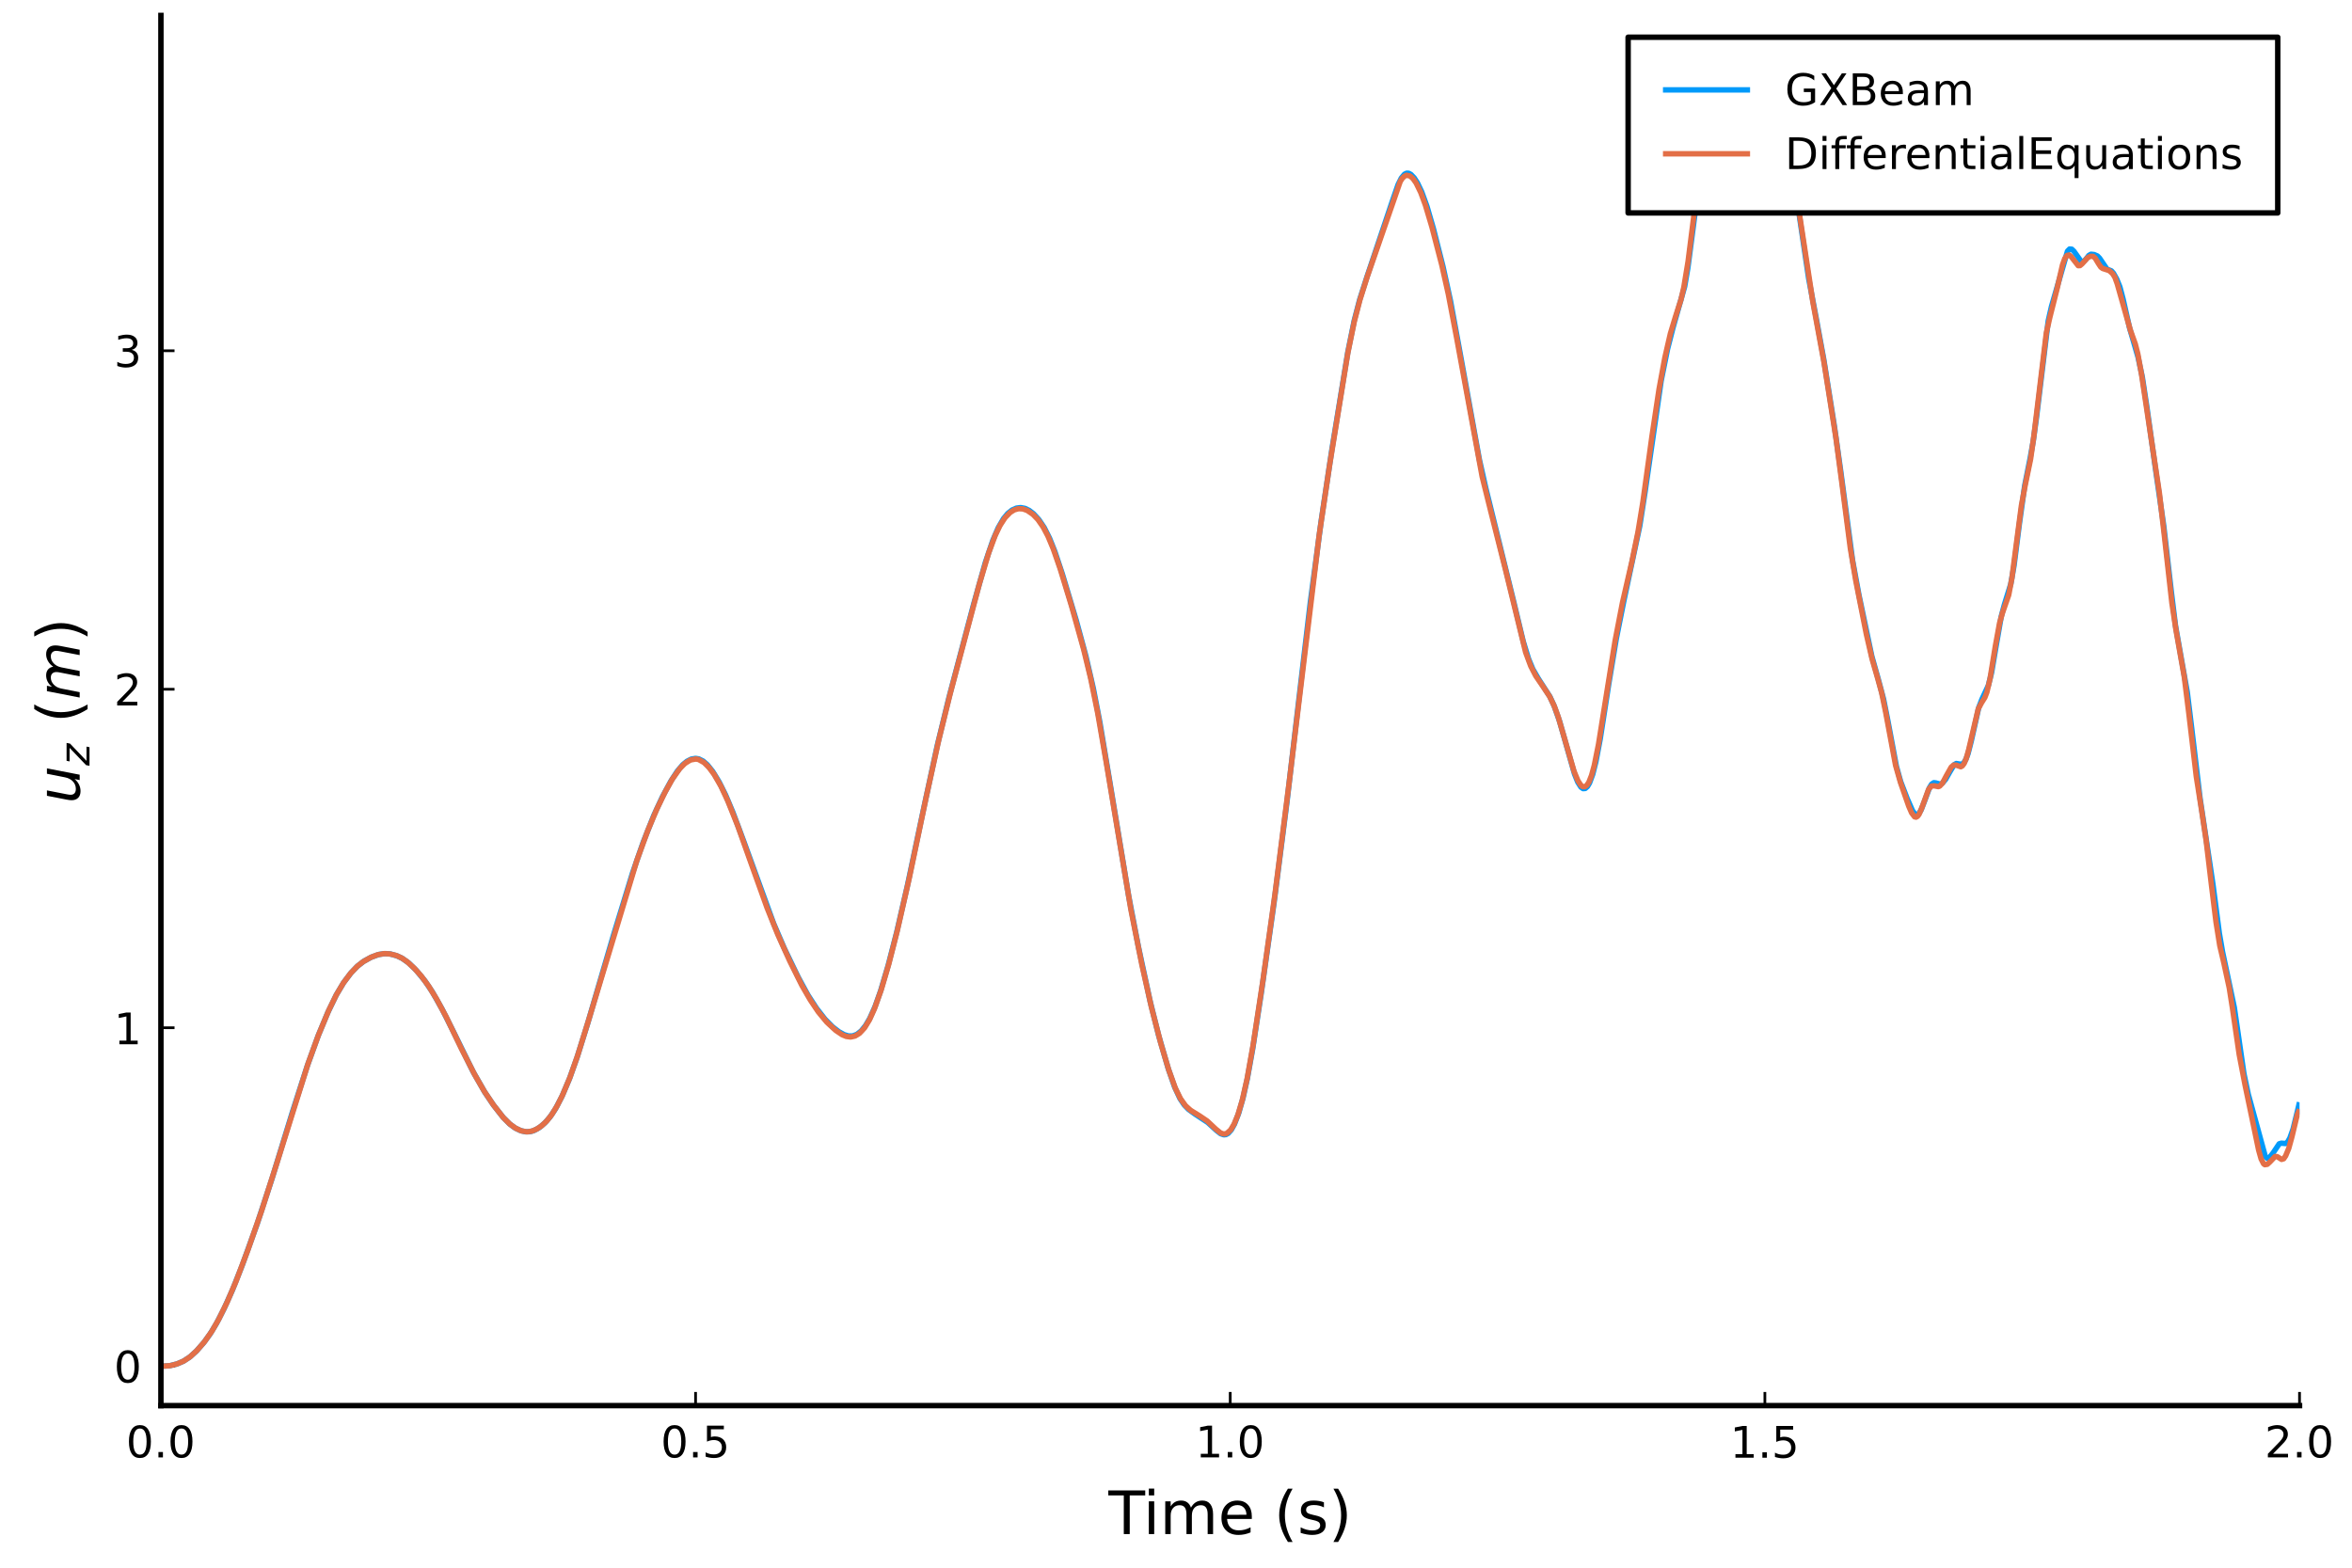 <?xml version="1.0" encoding="utf-8" standalone="no"?>
<!DOCTYPE svg PUBLIC "-//W3C//DTD SVG 1.1//EN"
  "http://www.w3.org/Graphics/SVG/1.1/DTD/svg11.dtd">
<!-- Created with matplotlib (https://matplotlib.org/) -->
<svg height="288pt" version="1.1" viewBox="0 0 432 288" width="432pt" xmlns="http://www.w3.org/2000/svg" xmlns:xlink="http://www.w3.org/1999/xlink">
 <defs>
  <style type="text/css">*{stroke-linecap:butt;stroke-linejoin:round;}</style>
 </defs>
 <g id="figure_1">
  <g id="patch_1">
   <path d="M 0 288 
L 432 288 
L 432 0 
L 0 0 
z
" style="fill:#ffffff;"/>
  </g>
  <g id="axes_1">
   <g id="patch_2">
    <path d="M 29.556 258.225 
L 422.362 258.225 
L 422.362 2.835 
L 29.556 2.835 
z
" style="fill:#ffffff;"/>
   </g>
   <g id="line2d_1">
    <path clip-path="url(#pec88174f72)" d="M 29.556 250.997 
L 31.128 250.903 
L 32.502 250.572 
L 33.681 250.067 
L 34.859 249.302 
L 36.038 248.238 
L 37.413 246.68 
L 38.591 245.063 
L 39.769 243.115 
L 41.144 240.441 
L 42.715 236.941 
L 44.483 232.463 
L 47.233 224.839 
L 49.982 216.459 
L 53.714 204.282 
L 56.464 195.751 
L 58.428 190.309 
L 60.195 186.043 
L 61.766 182.781 
L 63.141 180.478 
L 64.516 178.668 
L 65.695 177.455 
L 66.873 176.555 
L 68.248 175.818 
L 69.623 175.334 
L 70.801 175.183 
L 71.783 175.274 
L 72.961 175.614 
L 73.943 176.093 
L 75.122 176.949 
L 76.497 178.303 
L 78.068 180.218 
L 79.443 182.272 
L 81.21 185.398 
L 83.174 189.309 
L 86.906 196.908 
L 89.066 200.682 
L 90.638 203.01 
L 92.405 205.263 
L 93.584 206.46 
L 94.566 207.192 
L 95.548 207.68 
L 96.53 207.92 
L 97.315 207.903 
L 98.101 207.681 
L 99.083 207.135 
L 100.065 206.306 
L 101.047 205.178 
L 102.029 203.702 
L 103.207 201.444 
L 104.582 198.206 
L 105.957 194.366 
L 107.921 188.074 
L 112.635 171.961 
L 116.17 160.412 
L 118.134 154.742 
L 120.098 149.776 
L 121.669 146.379 
L 123.241 143.469 
L 124.419 141.658 
L 125.401 140.498 
L 126.187 139.851 
L 126.972 139.455 
L 127.758 139.328 
L 128.347 139.419 
L 129.133 139.808 
L 129.918 140.491 
L 130.9 141.72 
L 132.079 143.65 
L 133.257 146.017 
L 134.632 149.281 
L 136.596 154.533 
L 142.095 169.66 
L 144.059 174.233 
L 146.612 179.527 
L 148.38 182.773 
L 149.951 185.201 
L 151.523 187.225 
L 152.897 188.625 
L 154.076 189.536 
L 155.058 190.079 
L 155.843 190.316 
L 156.629 190.308 
L 157.415 190.007 
L 158.2 189.378 
L 158.986 188.402 
L 159.771 187.061 
L 160.753 184.85 
L 161.735 182.075 
L 163.11 177.44 
L 164.682 171.347 
L 166.646 162.801 
L 169.592 148.84 
L 172.145 137.002 
L 174.305 128.131 
L 178.823 111.042 
L 180.983 103.341 
L 182.358 99.269 
L 183.34 96.973 
L 184.322 95.27 
L 185.107 94.324 
L 185.893 93.698 
L 186.679 93.351 
L 187.464 93.252 
L 188.25 93.395 
L 189.035 93.771 
L 189.821 94.374 
L 190.803 95.447 
L 191.785 96.914 
L 192.767 98.862 
L 193.749 101.332 
L 195.124 105.457 
L 197.677 113.977 
L 199.445 120.521 
L 200.82 126.491 
L 201.998 132.606 
L 203.766 143.18 
L 207.301 164.566 
L 209.069 173.809 
L 211.229 183.861 
L 212.8 190.171 
L 214.568 196.284 
L 215.746 199.685 
L 216.728 201.806 
L 217.514 202.984 
L 218.299 203.798 
L 219.478 204.654 
L 221.835 206.211 
L 223.406 207.651 
L 224.192 208.265 
L 224.781 208.473 
L 225.174 208.432 
L 225.566 208.221 
L 226.156 207.563 
L 226.745 206.494 
L 227.53 204.448 
L 228.316 201.682 
L 229.102 198.15 
L 230.084 192.695 
L 231.655 182.461 
L 234.012 165.825 
L 236.369 147.403 
L 238.529 128.873 
L 240.689 110.519 
L 242.653 95.798 
L 244.617 82.693 
L 247.564 64.668 
L 248.742 58.869 
L 249.724 55.092 
L 251.099 50.793 
L 255.616 37.323 
L 256.794 33.908 
L 257.384 32.716 
L 257.973 32.007 
L 258.366 31.817 
L 258.758 31.84 
L 259.151 32.054 
L 259.74 32.667 
L 260.33 33.578 
L 261.115 35.217 
L 262.097 37.927 
L 263.276 42.005 
L 265.043 48.988 
L 266.418 55.284 
L 267.989 63.82 
L 271.721 84.435 
L 272.899 89.661 
L 278.006 110.453 
L 279.774 117.829 
L 280.756 121.043 
L 281.541 122.93 
L 282.523 124.627 
L 284.684 127.992 
L 285.469 129.712 
L 286.451 132.499 
L 287.63 136.657 
L 289.201 142.191 
L 289.79 143.676 
L 290.379 144.604 
L 290.772 144.874 
L 291.165 144.847 
L 291.558 144.51 
L 291.951 143.85 
L 292.54 142.25 
L 293.129 139.911 
L 293.915 135.765 
L 295.486 125.648 
L 296.861 117.388 
L 298.235 110.492 
L 301.181 96.615 
L 302.163 90.312 
L 305.11 69.953 
L 306.288 64.096 
L 307.27 60.252 
L 309.43 52.63 
L 310.02 49.171 
L 311.002 41.703 
L 312.966 26.387 
L 314.34 17.605 
L 315.126 13.642 
L 315.715 11.553 
L 316.108 10.712 
L 316.501 10.351 
L 316.697 10.35 
L 317.09 10.681 
L 317.679 11.809 
L 319.054 14.991 
L 319.643 15.804 
L 320.233 16.187 
L 320.822 16.265 
L 321.607 16.083 
L 322.589 15.618 
L 323.179 15.133 
L 323.768 14.362 
L 324.75 12.903 
L 325.143 12.626 
L 325.535 12.701 
L 325.928 13.213 
L 326.321 14.195 
L 326.91 16.511 
L 327.696 20.822 
L 329.071 30.05 
L 332.213 51.212 
L 333.588 58.441 
L 334.963 65.948 
L 336.927 78.282 
L 338.105 86.66 
L 340.266 102.938 
L 341.444 109.342 
L 343.801 120.553 
L 344.979 124.751 
L 345.961 128.444 
L 346.747 132.394 
L 348.318 140.786 
L 349.104 143.601 
L 350.282 146.672 
L 351.264 148.909 
L 351.657 149.447 
L 352.05 149.651 
L 352.443 149.455 
L 352.835 148.842 
L 353.425 147.333 
L 354.407 144.683 
L 354.799 144.049 
L 355.192 143.789 
L 355.585 143.84 
L 356.371 144.064 
L 356.763 143.874 
L 357.353 143.181 
L 358.138 141.792 
L 358.924 140.491 
L 359.317 140.263 
L 359.906 140.364 
L 360.299 140.4 
L 360.692 140.147 
L 361.084 139.502 
L 361.477 138.455 
L 362.066 136.153 
L 363.441 129.989 
L 364.03 128.45 
L 365.209 125.928 
L 365.798 123.576 
L 366.584 118.967 
L 367.566 113.295 
L 368.155 111.065 
L 369.333 107.268 
L 369.922 103.92 
L 370.904 96.237 
L 371.886 89.199 
L 372.868 84.264 
L 373.458 80.996 
L 374.047 76.703 
L 376.207 58.939 
L 376.797 56.335 
L 379.743 46.139 
L 380.135 45.744 
L 380.528 45.782 
L 380.921 46.156 
L 382.296 48.093 
L 382.689 48.076 
L 383.081 47.672 
L 383.671 46.924 
L 384.063 46.703 
L 384.653 46.769 
L 385.242 47.027 
L 385.635 47.428 
L 387.009 49.457 
L 387.795 49.75 
L 388.188 50.193 
L 388.777 51.255 
L 389.366 52.712 
L 389.956 54.954 
L 391.134 60.191 
L 392.705 65.625 
L 393.491 69.297 
L 394.276 74.458 
L 396.044 87.09 
L 397.419 96.601 
L 398.794 108.527 
L 399.579 114.937 
L 400.561 120.506 
L 401.74 127.129 
L 402.525 133.549 
L 404.097 146.695 
L 406.453 162.429 
L 407.632 171.443 
L 408.221 174.864 
L 410.381 185.079 
L 412.149 197.249 
L 412.935 200.99 
L 416.077 212.442 
L 416.47 212.814 
L 416.863 212.612 
L 417.452 211.887 
L 418.63 210.133 
L 419.023 210.012 
L 419.809 210.077 
L 420.202 209.755 
L 420.594 209.061 
L 421.184 207.396 
L 421.969 204.176 
L 422.362 202.502 
L 422.362 202.502 
" style="fill:none;stroke:#009afa;"/>
   </g>
   <g id="matplotlib.axis_1">
    <g id="xtick_1">
     <g id="line2d_2">
      <defs>
       <path d="M 0 0 
L 0 -2.5 
" id="mdf8a0e651d" style="stroke:#000000;stroke-width:0.5;"/>
      </defs>
      <g>
       <use style="stroke:#000000;stroke-width:0.5;" x="29.556" xlink:href="#mdf8a0e651d" y="258.225"/>
      </g>
     </g>
     <g id="text_1">
      <!-- $\mathregular{0.0}$ -->
      <g transform="translate(23.156 267.804)scale(0.08 -0.08)">
       <defs>
        <path d="M 31.781 66.406 
Q 24.172 66.406 20.328 58.906 
Q 16.5 51.422 16.5 36.375 
Q 16.5 21.391 20.328 13.891 
Q 24.172 6.391 31.781 6.391 
Q 39.453 6.391 43.281 13.891 
Q 47.125 21.391 47.125 36.375 
Q 47.125 51.422 43.281 58.906 
Q 39.453 66.406 31.781 66.406 
z
M 31.781 74.219 
Q 44.047 74.219 50.516 64.516 
Q 56.984 54.828 56.984 36.375 
Q 56.984 17.969 50.516 8.266 
Q 44.047 -1.422 31.781 -1.422 
Q 19.531 -1.422 13.062 8.266 
Q 6.594 17.969 6.594 36.375 
Q 6.594 54.828 13.062 64.516 
Q 19.531 74.219 31.781 74.219 
z
" id="DejaVuSans-48"/>
        <path d="M 10.688 12.406 
L 21 12.406 
L 21 0 
L 10.688 0 
z
" id="DejaVuSans-46"/>
       </defs>
       <use transform="translate(0 0.781)" xlink:href="#DejaVuSans-48"/>
       <use transform="translate(63.623 0.781)" xlink:href="#DejaVuSans-46"/>
       <use transform="translate(95.41 0.781)" xlink:href="#DejaVuSans-48"/>
      </g>
     </g>
    </g>
    <g id="xtick_2">
     <g id="line2d_3">
      <g>
       <use style="stroke:#000000;stroke-width:0.5;" x="127.758" xlink:href="#mdf8a0e651d" y="258.225"/>
      </g>
     </g>
     <g id="text_2">
      <!-- $\mathregular{0.5}$ -->
      <g transform="translate(121.358 267.804)scale(0.08 -0.08)">
       <defs>
        <path d="M 10.797 72.906 
L 49.516 72.906 
L 49.516 64.594 
L 19.828 64.594 
L 19.828 46.734 
Q 21.969 47.469 24.109 47.828 
Q 26.266 48.188 28.422 48.188 
Q 40.625 48.188 47.75 41.5 
Q 54.891 34.812 54.891 23.391 
Q 54.891 11.625 47.562 5.094 
Q 40.234 -1.422 26.906 -1.422 
Q 22.312 -1.422 17.547 -0.641 
Q 12.797 0.141 7.719 1.703 
L 7.719 11.625 
Q 12.109 9.234 16.797 8.062 
Q 21.484 6.891 26.703 6.891 
Q 35.156 6.891 40.078 11.328 
Q 45.016 15.766 45.016 23.391 
Q 45.016 31 40.078 35.438 
Q 35.156 39.891 26.703 39.891 
Q 22.75 39.891 18.812 39.016 
Q 14.891 38.141 10.797 36.281 
z
" id="DejaVuSans-53"/>
       </defs>
       <use transform="translate(0 0.781)" xlink:href="#DejaVuSans-48"/>
       <use transform="translate(63.623 0.781)" xlink:href="#DejaVuSans-46"/>
       <use transform="translate(95.41 0.781)" xlink:href="#DejaVuSans-53"/>
      </g>
     </g>
    </g>
    <g id="xtick_3">
     <g id="line2d_4">
      <g>
       <use style="stroke:#000000;stroke-width:0.5;" x="225.959" xlink:href="#mdf8a0e651d" y="258.225"/>
      </g>
     </g>
     <g id="text_3">
      <!-- $\mathregular{1.0}$ -->
      <g transform="translate(219.559 267.804)scale(0.08 -0.08)">
       <defs>
        <path d="M 12.406 8.297 
L 28.516 8.297 
L 28.516 63.922 
L 10.984 60.406 
L 10.984 69.391 
L 28.422 72.906 
L 38.281 72.906 
L 38.281 8.297 
L 54.391 8.297 
L 54.391 0 
L 12.406 0 
z
" id="DejaVuSans-49"/>
       </defs>
       <use transform="translate(0 0.781)" xlink:href="#DejaVuSans-49"/>
       <use transform="translate(63.623 0.781)" xlink:href="#DejaVuSans-46"/>
       <use transform="translate(95.41 0.781)" xlink:href="#DejaVuSans-48"/>
      </g>
     </g>
    </g>
    <g id="xtick_4">
     <g id="line2d_5">
      <g>
       <use style="stroke:#000000;stroke-width:0.5;" x="324.161" xlink:href="#mdf8a0e651d" y="258.225"/>
      </g>
     </g>
     <g id="text_4">
      <!-- $\mathregular{1.5}$ -->
      <g transform="translate(317.761 267.804)scale(0.08 -0.08)">
       <use transform="translate(0 0.094)" xlink:href="#DejaVuSans-49"/>
       <use transform="translate(63.623 0.094)" xlink:href="#DejaVuSans-46"/>
       <use transform="translate(95.41 0.094)" xlink:href="#DejaVuSans-53"/>
      </g>
     </g>
    </g>
    <g id="xtick_5">
     <g id="line2d_6">
      <g>
       <use style="stroke:#000000;stroke-width:0.5;" x="422.362" xlink:href="#mdf8a0e651d" y="258.225"/>
      </g>
     </g>
     <g id="text_5">
      <!-- $\mathregular{2.0}$ -->
      <g transform="translate(415.962 267.804)scale(0.08 -0.08)">
       <defs>
        <path d="M 19.188 8.297 
L 53.609 8.297 
L 53.609 0 
L 7.328 0 
L 7.328 8.297 
Q 12.938 14.109 22.625 23.891 
Q 32.328 33.688 34.812 36.531 
Q 39.547 41.844 41.422 45.531 
Q 43.312 49.219 43.312 52.781 
Q 43.312 58.594 39.234 62.25 
Q 35.156 65.922 28.609 65.922 
Q 23.969 65.922 18.812 64.312 
Q 13.672 62.703 7.812 59.422 
L 7.812 69.391 
Q 13.766 71.781 18.938 73 
Q 24.125 74.219 28.422 74.219 
Q 39.75 74.219 46.484 68.547 
Q 53.219 62.891 53.219 53.422 
Q 53.219 48.922 51.531 44.891 
Q 49.859 40.875 45.406 35.406 
Q 44.188 33.984 37.641 27.219 
Q 31.109 20.453 19.188 8.297 
z
" id="DejaVuSans-50"/>
       </defs>
       <use transform="translate(0 0.781)" xlink:href="#DejaVuSans-50"/>
       <use transform="translate(63.623 0.781)" xlink:href="#DejaVuSans-46"/>
       <use transform="translate(95.41 0.781)" xlink:href="#DejaVuSans-48"/>
      </g>
     </g>
    </g>
    <g id="text_6">
     <!-- Time (s) -->
     <g transform="translate(203.597 281.826)scale(0.11 -0.11)">
      <defs>
       <path d="M -0.297 72.906 
L 61.375 72.906 
L 61.375 64.594 
L 35.5 64.594 
L 35.5 0 
L 25.594 0 
L 25.594 64.594 
L -0.297 64.594 
z
" id="DejaVuSans-84"/>
       <path d="M 9.422 54.688 
L 18.406 54.688 
L 18.406 0 
L 9.422 0 
z
M 9.422 75.984 
L 18.406 75.984 
L 18.406 64.594 
L 9.422 64.594 
z
" id="DejaVuSans-105"/>
       <path d="M 52 44.188 
Q 55.375 50.25 60.062 53.125 
Q 64.75 56 71.094 56 
Q 79.641 56 84.281 50.016 
Q 88.922 44.047 88.922 33.016 
L 88.922 0 
L 79.891 0 
L 79.891 32.719 
Q 79.891 40.578 77.094 44.375 
Q 74.312 48.188 68.609 48.188 
Q 61.625 48.188 57.562 43.547 
Q 53.516 38.922 53.516 30.906 
L 53.516 0 
L 44.484 0 
L 44.484 32.719 
Q 44.484 40.625 41.703 44.406 
Q 38.922 48.188 33.109 48.188 
Q 26.219 48.188 22.156 43.531 
Q 18.109 38.875 18.109 30.906 
L 18.109 0 
L 9.078 0 
L 9.078 54.688 
L 18.109 54.688 
L 18.109 46.188 
Q 21.188 51.219 25.484 53.609 
Q 29.781 56 35.688 56 
Q 41.656 56 45.828 52.969 
Q 50 49.953 52 44.188 
z
" id="DejaVuSans-109"/>
       <path d="M 56.203 29.594 
L 56.203 25.203 
L 14.891 25.203 
Q 15.484 15.922 20.484 11.062 
Q 25.484 6.203 34.422 6.203 
Q 39.594 6.203 44.453 7.469 
Q 49.312 8.734 54.109 11.281 
L 54.109 2.781 
Q 49.266 0.734 44.188 -0.344 
Q 39.109 -1.422 33.891 -1.422 
Q 20.797 -1.422 13.156 6.188 
Q 5.516 13.812 5.516 26.812 
Q 5.516 40.234 12.766 48.109 
Q 20.016 56 32.328 56 
Q 43.359 56 49.781 48.891 
Q 56.203 41.797 56.203 29.594 
z
M 47.219 32.234 
Q 47.125 39.594 43.094 43.984 
Q 39.062 48.391 32.422 48.391 
Q 24.906 48.391 20.391 44.141 
Q 15.875 39.891 15.188 32.172 
z
" id="DejaVuSans-101"/>
       <path id="DejaVuSans-32"/>
       <path d="M 31 75.875 
Q 24.469 64.656 21.281 53.656 
Q 18.109 42.672 18.109 31.391 
Q 18.109 20.125 21.312 9.062 
Q 24.516 -2 31 -13.188 
L 23.188 -13.188 
Q 15.875 -1.703 12.234 9.375 
Q 8.594 20.453 8.594 31.391 
Q 8.594 42.281 12.203 53.312 
Q 15.828 64.359 23.188 75.875 
z
" id="DejaVuSans-40"/>
       <path d="M 44.281 53.078 
L 44.281 44.578 
Q 40.484 46.531 36.375 47.5 
Q 32.281 48.484 27.875 48.484 
Q 21.188 48.484 17.844 46.438 
Q 14.5 44.391 14.5 40.281 
Q 14.5 37.156 16.891 35.375 
Q 19.281 33.594 26.516 31.984 
L 29.594 31.297 
Q 39.156 29.25 43.188 25.516 
Q 47.219 21.781 47.219 15.094 
Q 47.219 7.469 41.188 3.016 
Q 35.156 -1.422 24.609 -1.422 
Q 20.219 -1.422 15.453 -0.562 
Q 10.688 0.297 5.422 2 
L 5.422 11.281 
Q 10.406 8.688 15.234 7.391 
Q 20.062 6.109 24.812 6.109 
Q 31.156 6.109 34.562 8.281 
Q 37.984 10.453 37.984 14.406 
Q 37.984 18.062 35.516 20.016 
Q 33.062 21.969 24.703 23.781 
L 21.578 24.516 
Q 13.234 26.266 9.516 29.906 
Q 5.812 33.547 5.812 39.891 
Q 5.812 47.609 11.281 51.797 
Q 16.75 56 26.812 56 
Q 31.781 56 36.172 55.266 
Q 40.578 54.547 44.281 53.078 
z
" id="DejaVuSans-115"/>
       <path d="M 8.016 75.875 
L 15.828 75.875 
Q 23.141 64.359 26.781 53.312 
Q 30.422 42.281 30.422 31.391 
Q 30.422 20.453 26.781 9.375 
Q 23.141 -1.703 15.828 -13.188 
L 8.016 -13.188 
Q 14.5 -2 17.703 9.062 
Q 20.906 20.125 20.906 31.391 
Q 20.906 42.672 17.703 53.656 
Q 14.5 64.656 8.016 75.875 
z
" id="DejaVuSans-41"/>
      </defs>
      <use xlink:href="#DejaVuSans-84"/>
      <use x="57.959" xlink:href="#DejaVuSans-105"/>
      <use x="85.742" xlink:href="#DejaVuSans-109"/>
      <use x="183.154" xlink:href="#DejaVuSans-101"/>
      <use x="244.678" xlink:href="#DejaVuSans-32"/>
      <use x="276.465" xlink:href="#DejaVuSans-40"/>
      <use x="315.479" xlink:href="#DejaVuSans-115"/>
      <use x="367.578" xlink:href="#DejaVuSans-41"/>
     </g>
    </g>
   </g>
   <g id="matplotlib.axis_2">
    <g id="ytick_1">
     <g id="line2d_7">
      <defs>
       <path d="M 0 0 
L 2.5 0 
" id="m503f99bba2" style="stroke:#000000;stroke-width:0.5;"/>
      </defs>
      <g>
       <use style="stroke:#000000;stroke-width:0.5;" x="29.556" xlink:href="#m503f99bba2" y="250.997"/>
      </g>
     </g>
     <g id="text_7">
      <!-- $\mathregular{0}$ -->
      <g transform="translate(20.936 254.037)scale(0.08 -0.08)">
       <use transform="translate(0 0.781)" xlink:href="#DejaVuSans-48"/>
      </g>
     </g>
    </g>
    <g id="ytick_2">
     <g id="line2d_8">
      <g>
       <use style="stroke:#000000;stroke-width:0.5;" x="29.556" xlink:href="#m503f99bba2" y="188.81"/>
      </g>
     </g>
     <g id="text_8">
      <!-- $\mathregular{1}$ -->
      <g transform="translate(20.936 191.849)scale(0.08 -0.08)">
       <use transform="translate(0 0.094)" xlink:href="#DejaVuSans-49"/>
      </g>
     </g>
    </g>
    <g id="ytick_3">
     <g id="line2d_9">
      <g>
       <use style="stroke:#000000;stroke-width:0.5;" x="29.556" xlink:href="#m503f99bba2" y="126.623"/>
      </g>
     </g>
     <g id="text_9">
      <!-- $\mathregular{2}$ -->
      <g transform="translate(20.936 129.662)scale(0.08 -0.08)">
       <use transform="translate(0 0.781)" xlink:href="#DejaVuSans-50"/>
      </g>
     </g>
    </g>
    <g id="ytick_4">
     <g id="line2d_10">
      <g>
       <use style="stroke:#000000;stroke-width:0.5;" x="29.556" xlink:href="#m503f99bba2" y="64.436"/>
      </g>
     </g>
     <g id="text_10">
      <!-- $\mathregular{3}$ -->
      <g transform="translate(20.936 67.475)scale(0.08 -0.08)">
       <defs>
        <path d="M 40.578 39.312 
Q 47.656 37.797 51.625 33 
Q 55.609 28.219 55.609 21.188 
Q 55.609 10.406 48.188 4.484 
Q 40.766 -1.422 27.094 -1.422 
Q 22.516 -1.422 17.656 -0.516 
Q 12.797 0.391 7.625 2.203 
L 7.625 11.719 
Q 11.719 9.328 16.594 8.109 
Q 21.484 6.891 26.812 6.891 
Q 36.078 6.891 40.938 10.547 
Q 45.797 14.203 45.797 21.188 
Q 45.797 27.641 41.281 31.266 
Q 36.766 34.906 28.719 34.906 
L 20.219 34.906 
L 20.219 43.016 
L 29.109 43.016 
Q 36.375 43.016 40.234 45.922 
Q 44.094 48.828 44.094 54.297 
Q 44.094 59.906 40.109 62.906 
Q 36.141 65.922 28.719 65.922 
Q 24.656 65.922 20.016 65.031 
Q 15.375 64.156 9.812 62.312 
L 9.812 71.094 
Q 15.438 72.656 20.344 73.438 
Q 25.25 74.219 29.594 74.219 
Q 40.828 74.219 47.359 69.109 
Q 53.906 64.016 53.906 55.328 
Q 53.906 49.266 50.438 45.094 
Q 46.969 40.922 40.578 39.312 
z
" id="DejaVuSans-51"/>
       </defs>
       <use transform="translate(0 0.781)" xlink:href="#DejaVuSans-51"/>
      </g>
     </g>
    </g>
    <g id="text_11">
     <!-- $u_z$ ($m$) -->
     <g transform="translate(14.649 147.635)rotate(-90)scale(0.11 -0.11)">
      <defs>
       <path d="M 6.688 21.688 
L 13.094 54.688 
L 22.125 54.688 
L 15.719 22.016 
Q 15.234 19.625 15.016 17.922 
Q 14.797 16.219 14.797 15.094 
Q 14.797 10.938 17.328 8.656 
Q 19.875 6.391 24.516 6.391 
Q 31.734 6.391 37 11.266 
Q 42.281 16.156 43.891 24.422 
L 49.906 54.688 
L 58.891 54.688 
L 48.297 0 
L 39.312 0 
L 41.109 8.594 
Q 37.312 3.812 32.062 1.188 
Q 26.812 -1.422 20.906 -1.422 
Q 13.719 -1.422 9.719 2.516 
Q 5.719 6.453 5.719 13.484 
Q 5.719 14.938 5.953 17.141 
Q 6.203 19.344 6.688 21.688 
z
" id="DejaVuSans-Oblique-117"/>
       <path d="M 11.625 54.688 
L 54.297 54.688 
L 52.688 46.484 
L 11.531 7.172 
L 45.516 7.172 
L 44.094 0 
L -0.297 0 
L 1.312 8.203 
L 42.484 47.516 
L 10.203 47.516 
z
" id="DejaVuSans-Oblique-122"/>
       <path d="M 89.797 33.016 
L 83.406 0 
L 74.422 0 
L 80.719 32.719 
Q 81.109 34.812 81.297 36.328 
Q 81.5 37.844 81.5 38.922 
Q 81.5 43.312 79.047 45.75 
Q 76.609 48.188 72.219 48.188 
Q 65.672 48.188 60.547 43.281 
Q 55.422 38.375 53.906 30.516 
L 47.906 0 
L 38.922 0 
L 45.312 32.719 
Q 45.703 34.516 45.891 36.047 
Q 46.094 37.594 46.094 38.812 
Q 46.094 43.266 43.656 45.719 
Q 41.219 48.188 36.922 48.188 
Q 30.281 48.188 25.141 43.281 
Q 20.016 38.375 18.5 30.516 
L 12.5 0 
L 3.516 0 
L 14.203 54.688 
L 23.188 54.688 
L 21.484 46.188 
Q 25.141 50.984 30.047 53.484 
Q 34.969 56 40.578 56 
Q 46.531 56 50.359 52.875 
Q 54.203 49.75 54.984 44.188 
Q 59.078 49.953 64.469 52.969 
Q 69.875 56 75.875 56 
Q 82.906 56 86.734 51.953 
Q 90.578 47.906 90.578 40.484 
Q 90.578 38.875 90.375 36.938 
Q 90.188 35.016 89.797 33.016 
z
" id="DejaVuSans-Oblique-109"/>
      </defs>
      <use transform="translate(0 0.125)" xlink:href="#DejaVuSans-Oblique-117"/>
      <use transform="translate(63.379 -16.281)scale(0.7)" xlink:href="#DejaVuSans-Oblique-122"/>
      <use transform="translate(102.856 0.125)" xlink:href="#DejaVuSans-32"/>
      <use transform="translate(134.644 0.125)" xlink:href="#DejaVuSans-40"/>
      <use transform="translate(173.657 0.125)" xlink:href="#DejaVuSans-Oblique-109"/>
      <use transform="translate(271.069 0.125)" xlink:href="#DejaVuSans-41"/>
     </g>
    </g>
   </g>
   <g id="line2d_11">
    <path clip-path="url(#pec88174f72)" d="M 29.556 250.997 
L 31.226 250.888 
L 32.52 250.565 
L 33.767 250.02 
L 34.921 249.253 
L 36.169 248.103 
L 37.573 246.476 
L 38.907 244.575 
L 40.167 242.381 
L 41.727 239.198 
L 43.328 235.445 
L 45.573 229.52 
L 48.023 222.503 
L 50.944 213.391 
L 56.584 195.389 
L 58.505 190.116 
L 60.389 185.601 
L 61.765 182.781 
L 63.063 180.597 
L 64.366 178.842 
L 65.574 177.563 
L 66.668 176.697 
L 68.071 175.895 
L 69.321 175.406 
L 70.534 175.19 
L 71.589 175.24 
L 72.75 175.524 
L 73.761 175.982 
L 74.796 176.687 
L 76.101 177.883 
L 77.405 179.352 
L 78.764 181.21 
L 80.163 183.496 
L 81.921 186.755 
L 84.773 192.69 
L 87.153 197.363 
L 88.953 200.493 
L 90.631 202.994 
L 92.462 205.332 
L 93.65 206.507 
L 94.739 207.285 
L 95.827 207.776 
L 96.84 207.931 
L 97.717 207.796 
L 98.602 207.418 
L 99.498 206.813 
L 100.409 205.953 
L 101.34 204.773 
L 102.304 203.202 
L 103.319 201.19 
L 104.695 197.906 
L 106.114 193.863 
L 108.252 186.965 
L 116.975 158.067 
L 118.996 152.537 
L 120.635 148.646 
L 122.192 145.444 
L 123.487 143.126 
L 124.847 141.203 
L 125.806 140.238 
L 126.812 139.613 
L 127.817 139.434 
L 128.32 139.528 
L 129.326 140.091 
L 130.229 140.992 
L 131.175 142.268 
L 132.436 144.463 
L 133.696 147.178 
L 135.511 151.725 
L 137.726 157.944 
L 140.88 166.745 
L 142.878 171.721 
L 145.087 176.604 
L 147.295 181.041 
L 148.85 183.728 
L 150.317 185.911 
L 151.878 187.796 
L 153.5 189.293 
L 154.675 190.086 
L 155.426 190.398 
L 156.235 190.505 
L 157.051 190.327 
L 157.866 189.828 
L 158.779 188.845 
L 159.692 187.351 
L 160.605 185.335 
L 161.849 181.843 
L 163.257 177.061 
L 164.793 171.033 
L 166.989 161.397 
L 170.15 146.288 
L 172.4 136.044 
L 174.52 127.441 
L 179.88 107.281 
L 181.603 101.542 
L 182.793 98.35 
L 183.69 96.495 
L 184.598 95.109 
L 185.542 94.134 
L 186.31 93.659 
L 187.092 93.446 
L 187.882 93.492 
L 188.672 93.773 
L 189.718 94.487 
L 190.637 95.436 
L 191.58 96.784 
L 192.469 98.465 
L 193.443 100.784 
L 194.722 104.464 
L 196.813 111.324 
L 199.024 119.226 
L 200.327 124.612 
L 201.631 131.048 
L 203.159 139.866 
L 207.718 167.104 
L 209.726 177.193 
L 211.491 185.06 
L 213.189 191.608 
L 214.668 196.573 
L 215.899 199.969 
L 216.826 201.853 
L 217.753 203.137 
L 218.685 203.98 
L 220.301 204.976 
L 221.732 205.943 
L 223.321 207.434 
L 224.127 208.091 
L 224.529 208.277 
L 224.932 208.325 
L 225.335 208.21 
L 226.045 207.568 
L 226.668 206.524 
L 227.353 204.861 
L 228.156 202.192 
L 229.052 198.235 
L 230.167 191.965 
L 231.969 180.111 
L 234.202 164.118 
L 236.764 143.93 
L 242.304 98.257 
L 244.228 85.346 
L 247.567 64.81 
L 248.744 59.071 
L 249.768 55.126 
L 251.112 50.865 
L 257.18 33.346 
L 257.558 32.764 
L 257.944 32.374 
L 258.331 32.192 
L 258.985 32.327 
L 259.538 32.813 
L 260.108 33.623 
L 260.963 35.378 
L 261.818 37.709 
L 263.011 41.715 
L 264.826 48.703 
L 266.018 54.031 
L 267.547 62.049 
L 272.232 87.544 
L 273.808 93.892 
L 276.494 104.548 
L 280.221 119.842 
L 281.158 122.367 
L 282.095 124.19 
L 283.349 126.021 
L 284.606 127.912 
L 285.46 129.686 
L 286.196 131.688 
L 287.396 135.784 
L 289.09 141.653 
L 289.819 143.431 
L 290.351 144.244 
L 290.717 144.516 
L 291.082 144.535 
L 291.448 144.283 
L 291.839 143.688 
L 292.328 142.448 
L 292.829 140.607 
L 293.6 136.769 
L 294.773 129.424 
L 296.653 117.718 
L 298.004 110.725 
L 299.739 103.165 
L 300.849 97.778 
L 301.751 92.265 
L 303.431 80.099 
L 304.73 71.457 
L 305.795 65.691 
L 306.806 61.285 
L 307.726 58.246 
L 308.756 55.033 
L 309.271 52.8 
L 310.048 48.088 
L 311.302 38.206 
L 312.947 25.769 
L 314.297 17.123 
L 315.2 12.674 
L 315.805 10.796 
L 316.152 10.231 
L 316.51 10.063 
L 316.869 10.287 
L 317.253 10.88 
L 318.151 12.948 
L 318.947 14.633 
L 319.548 15.427 
L 320.158 15.806 
L 320.784 15.893 
L 321.936 15.716 
L 322.434 15.526 
L 322.951 15.128 
L 323.471 14.459 
L 324.77 12.485 
L 325.03 12.329 
L 325.29 12.329 
L 325.735 12.741 
L 326.16 13.671 
L 326.646 15.379 
L 327.377 19.029 
L 328.499 26.157 
L 332.959 55.395 
L 335.018 66.571 
L 337.215 80.457 
L 338.302 88.7 
L 339.862 100.746 
L 340.861 106.682 
L 342.804 116.515 
L 343.85 121.053 
L 344.899 124.675 
L 345.601 127.224 
L 346.338 130.776 
L 348.167 140.578 
L 349.066 143.749 
L 350.583 148.096 
L 351.116 149.334 
L 351.658 150.053 
L 351.93 150.12 
L 352.202 149.968 
L 352.474 149.604 
L 352.99 148.421 
L 354.228 145.018 
L 354.739 144.407 
L 355.249 144.353 
L 356.016 144.511 
L 356.271 144.42 
L 356.782 143.868 
L 357.513 142.478 
L 358.395 140.917 
L 358.835 140.549 
L 359.318 140.568 
L 360.144 140.858 
L 360.421 140.712 
L 360.762 140.254 
L 361.158 139.306 
L 361.601 137.703 
L 363.349 130.243 
L 363.934 129.142 
L 364.568 128.123 
L 364.936 127.165 
L 365.516 124.697 
L 366.491 118.728 
L 367.281 114.418 
L 367.806 112.576 
L 368.945 109.314 
L 369.547 106.133 
L 370.412 99.468 
L 371.274 92.898 
L 371.993 89.039 
L 372.967 84.324 
L 373.576 80.043 
L 375.86 61.128 
L 376.498 58.31 
L 377.801 53.147 
L 378.826 48.67 
L 379.236 47.519 
L 379.647 46.921 
L 380.057 46.845 
L 380.421 47.15 
L 381.715 48.806 
L 382.04 48.793 
L 382.414 48.486 
L 383.441 47.336 
L 383.949 47.083 
L 384.45 47.099 
L 384.835 47.423 
L 385.41 48.383 
L 385.864 49.069 
L 386.203 49.321 
L 387.389 49.7 
L 388.017 50.255 
L 388.447 50.932 
L 388.883 52.14 
L 391.307 60.717 
L 392.197 63.202 
L 392.655 64.997 
L 393.344 68.775 
L 396.62 90.587 
L 397.522 98.284 
L 398.921 110.781 
L 399.652 115.632 
L 401.203 124.4 
L 402.036 131.075 
L 403.407 142.687 
L 404.393 148.964 
L 405.215 154.438 
L 406.201 162.692 
L 407.022 169.36 
L 407.719 173.73 
L 408.474 176.948 
L 409.46 181.491 
L 410.062 185.324 
L 411.284 193.719 
L 412.337 199.215 
L 413.961 206.987 
L 414.851 211.275 
L 415.308 212.903 
L 415.765 213.807 
L 415.994 213.966 
L 416.451 213.891 
L 416.918 213.464 
L 417.877 212.458 
L 418.258 212.488 
L 419.066 212.993 
L 419.452 212.874 
L 419.815 212.336 
L 420.377 210.985 
L 420.957 208.881 
L 421.935 204.794 
L 422.362 203.788 
L 422.362 203.788 
" style="fill:none;stroke:#e36f47;"/>
   </g>
   <g id="patch_3">
    <path d="M 29.556 258.225 
L 29.556 2.835 
" style="fill:none;stroke:#000000;stroke-linecap:square;stroke-linejoin:miter;"/>
   </g>
   <g id="patch_4">
    <path d="M 29.556 258.225 
L 422.362 258.225 
" style="fill:none;stroke:#000000;stroke-linecap:square;stroke-linejoin:miter;"/>
   </g>
   <g id="legend_1">
    <g id="patch_5">
     <path d="M 299.042 39.12 
L 418.362 39.12 
L 418.362 6.835 
L 299.042 6.835 
z
" style="fill:#ffffff;stroke:#000000;stroke-linejoin:miter;"/>
    </g>
    <g id="line2d_12">
     <path d="M 305.442 16.513 
L 321.442 16.513 
" style="fill:none;stroke:#009afa;stroke-linejoin:miter;"/>
    </g>
    <g id="line2d_13"/>
    <g id="text_12">
     <!-- GXBeam -->
     <g transform="translate(327.842 19.313)scale(0.08 -0.08)">
      <defs>
       <path d="M 59.516 10.406 
L 59.516 29.984 
L 43.406 29.984 
L 43.406 38.094 
L 69.281 38.094 
L 69.281 6.781 
Q 63.578 2.734 56.688 0.656 
Q 49.812 -1.422 42 -1.422 
Q 24.906 -1.422 15.25 8.562 
Q 5.609 18.562 5.609 36.375 
Q 5.609 54.25 15.25 64.234 
Q 24.906 74.219 42 74.219 
Q 49.125 74.219 55.547 72.453 
Q 61.969 70.703 67.391 67.281 
L 67.391 56.781 
Q 61.922 61.422 55.766 63.766 
Q 49.609 66.109 42.828 66.109 
Q 29.438 66.109 22.719 58.641 
Q 16.016 51.172 16.016 36.375 
Q 16.016 21.625 22.719 14.156 
Q 29.438 6.688 42.828 6.688 
Q 48.047 6.688 52.141 7.594 
Q 56.25 8.5 59.516 10.406 
z
" id="DejaVuSans-71"/>
       <path d="M 6.297 72.906 
L 16.891 72.906 
L 35.016 45.797 
L 53.219 72.906 
L 63.812 72.906 
L 40.375 37.891 
L 65.375 0 
L 54.781 0 
L 34.281 31 
L 13.625 0 
L 2.984 0 
L 29 38.922 
z
" id="DejaVuSans-88"/>
       <path d="M 19.672 34.812 
L 19.672 8.109 
L 35.5 8.109 
Q 43.453 8.109 47.281 11.406 
Q 51.125 14.703 51.125 21.484 
Q 51.125 28.328 47.281 31.562 
Q 43.453 34.812 35.5 34.812 
z
M 19.672 64.797 
L 19.672 42.828 
L 34.281 42.828 
Q 41.5 42.828 45.031 45.531 
Q 48.578 48.25 48.578 53.812 
Q 48.578 59.328 45.031 62.062 
Q 41.5 64.797 34.281 64.797 
z
M 9.812 72.906 
L 35.016 72.906 
Q 46.297 72.906 52.391 68.219 
Q 58.5 63.531 58.5 54.891 
Q 58.5 48.188 55.375 44.234 
Q 52.25 40.281 46.188 39.312 
Q 53.469 37.75 57.5 32.781 
Q 61.531 27.828 61.531 20.406 
Q 61.531 10.641 54.891 5.312 
Q 48.25 0 35.984 0 
L 9.812 0 
z
" id="DejaVuSans-66"/>
       <path d="M 34.281 27.484 
Q 23.391 27.484 19.188 25 
Q 14.984 22.516 14.984 16.5 
Q 14.984 11.719 18.141 8.906 
Q 21.297 6.109 26.703 6.109 
Q 34.188 6.109 38.703 11.406 
Q 43.219 16.703 43.219 25.484 
L 43.219 27.484 
z
M 52.203 31.203 
L 52.203 0 
L 43.219 0 
L 43.219 8.297 
Q 40.141 3.328 35.547 0.953 
Q 30.953 -1.422 24.312 -1.422 
Q 15.922 -1.422 10.953 3.297 
Q 6 8.016 6 15.922 
Q 6 25.141 12.172 29.828 
Q 18.359 34.516 30.609 34.516 
L 43.219 34.516 
L 43.219 35.406 
Q 43.219 41.609 39.141 45 
Q 35.062 48.391 27.688 48.391 
Q 23 48.391 18.547 47.266 
Q 14.109 46.141 10.016 43.891 
L 10.016 52.203 
Q 14.938 54.109 19.578 55.047 
Q 24.219 56 28.609 56 
Q 40.484 56 46.344 49.844 
Q 52.203 43.703 52.203 31.203 
z
" id="DejaVuSans-97"/>
      </defs>
      <use xlink:href="#DejaVuSans-71"/>
      <use x="77.49" xlink:href="#DejaVuSans-88"/>
      <use x="145.996" xlink:href="#DejaVuSans-66"/>
      <use x="214.6" xlink:href="#DejaVuSans-101"/>
      <use x="276.123" xlink:href="#DejaVuSans-97"/>
      <use x="337.402" xlink:href="#DejaVuSans-109"/>
     </g>
    </g>
    <g id="line2d_14">
     <path d="M 305.442 28.256 
L 321.442 28.256 
" style="fill:none;stroke:#e36f47;stroke-linejoin:miter;"/>
    </g>
    <g id="line2d_15"/>
    <g id="text_13">
     <!-- DifferentialEquations -->
     <g transform="translate(327.842 31.056)scale(0.08 -0.08)">
      <defs>
       <path d="M 19.672 64.797 
L 19.672 8.109 
L 31.594 8.109 
Q 46.688 8.109 53.688 14.938 
Q 60.688 21.781 60.688 36.531 
Q 60.688 51.172 53.688 57.984 
Q 46.688 64.797 31.594 64.797 
z
M 9.812 72.906 
L 30.078 72.906 
Q 51.266 72.906 61.172 64.094 
Q 71.094 55.281 71.094 36.531 
Q 71.094 17.672 61.125 8.828 
Q 51.172 0 30.078 0 
L 9.812 0 
z
" id="DejaVuSans-68"/>
       <path d="M 37.109 75.984 
L 37.109 68.5 
L 28.516 68.5 
Q 23.688 68.5 21.797 66.547 
Q 19.922 64.594 19.922 59.516 
L 19.922 54.688 
L 34.719 54.688 
L 34.719 47.703 
L 19.922 47.703 
L 19.922 0 
L 10.891 0 
L 10.891 47.703 
L 2.297 47.703 
L 2.297 54.688 
L 10.891 54.688 
L 10.891 58.5 
Q 10.891 67.625 15.141 71.797 
Q 19.391 75.984 28.609 75.984 
z
" id="DejaVuSans-102"/>
       <path d="M 41.109 46.297 
Q 39.594 47.172 37.812 47.578 
Q 36.031 48 33.891 48 
Q 26.266 48 22.188 43.047 
Q 18.109 38.094 18.109 28.812 
L 18.109 0 
L 9.078 0 
L 9.078 54.688 
L 18.109 54.688 
L 18.109 46.188 
Q 20.953 51.172 25.484 53.578 
Q 30.031 56 36.531 56 
Q 37.453 56 38.578 55.875 
Q 39.703 55.766 41.062 55.516 
z
" id="DejaVuSans-114"/>
       <path d="M 54.891 33.016 
L 54.891 0 
L 45.906 0 
L 45.906 32.719 
Q 45.906 40.484 42.875 44.328 
Q 39.844 48.188 33.797 48.188 
Q 26.516 48.188 22.312 43.547 
Q 18.109 38.922 18.109 30.906 
L 18.109 0 
L 9.078 0 
L 9.078 54.688 
L 18.109 54.688 
L 18.109 46.188 
Q 21.344 51.125 25.703 53.562 
Q 30.078 56 35.797 56 
Q 45.219 56 50.047 50.172 
Q 54.891 44.344 54.891 33.016 
z
" id="DejaVuSans-110"/>
       <path d="M 18.312 70.219 
L 18.312 54.688 
L 36.812 54.688 
L 36.812 47.703 
L 18.312 47.703 
L 18.312 18.016 
Q 18.312 11.328 20.141 9.422 
Q 21.969 7.516 27.594 7.516 
L 36.812 7.516 
L 36.812 0 
L 27.594 0 
Q 17.188 0 13.234 3.875 
Q 9.281 7.766 9.281 18.016 
L 9.281 47.703 
L 2.688 47.703 
L 2.688 54.688 
L 9.281 54.688 
L 9.281 70.219 
z
" id="DejaVuSans-116"/>
       <path d="M 9.422 75.984 
L 18.406 75.984 
L 18.406 0 
L 9.422 0 
z
" id="DejaVuSans-108"/>
       <path d="M 9.812 72.906 
L 55.906 72.906 
L 55.906 64.594 
L 19.672 64.594 
L 19.672 43.016 
L 54.391 43.016 
L 54.391 34.719 
L 19.672 34.719 
L 19.672 8.297 
L 56.781 8.297 
L 56.781 0 
L 9.812 0 
z
" id="DejaVuSans-69"/>
       <path d="M 14.797 27.297 
Q 14.797 17.391 18.875 11.75 
Q 22.953 6.109 30.078 6.109 
Q 37.203 6.109 41.297 11.75 
Q 45.406 17.391 45.406 27.297 
Q 45.406 37.203 41.297 42.844 
Q 37.203 48.484 30.078 48.484 
Q 22.953 48.484 18.875 42.844 
Q 14.797 37.203 14.797 27.297 
z
M 45.406 8.203 
Q 42.578 3.328 38.25 0.953 
Q 33.938 -1.422 27.875 -1.422 
Q 17.969 -1.422 11.734 6.484 
Q 5.516 14.406 5.516 27.297 
Q 5.516 40.188 11.734 48.094 
Q 17.969 56 27.875 56 
Q 33.938 56 38.25 53.625 
Q 42.578 51.266 45.406 46.391 
L 45.406 54.688 
L 54.391 54.688 
L 54.391 -20.797 
L 45.406 -20.797 
z
" id="DejaVuSans-113"/>
       <path d="M 8.5 21.578 
L 8.5 54.688 
L 17.484 54.688 
L 17.484 21.922 
Q 17.484 14.156 20.5 10.266 
Q 23.531 6.391 29.594 6.391 
Q 36.859 6.391 41.078 11.031 
Q 45.312 15.672 45.312 23.688 
L 45.312 54.688 
L 54.297 54.688 
L 54.297 0 
L 45.312 0 
L 45.312 8.406 
Q 42.047 3.422 37.719 1 
Q 33.406 -1.422 27.688 -1.422 
Q 18.266 -1.422 13.375 4.438 
Q 8.5 10.297 8.5 21.578 
z
M 31.109 56 
z
" id="DejaVuSans-117"/>
       <path d="M 30.609 48.391 
Q 23.391 48.391 19.188 42.75 
Q 14.984 37.109 14.984 27.297 
Q 14.984 17.484 19.156 11.844 
Q 23.344 6.203 30.609 6.203 
Q 37.797 6.203 41.984 11.859 
Q 46.188 17.531 46.188 27.297 
Q 46.188 37.016 41.984 42.703 
Q 37.797 48.391 30.609 48.391 
z
M 30.609 56 
Q 42.328 56 49.016 48.375 
Q 55.719 40.766 55.719 27.297 
Q 55.719 13.875 49.016 6.219 
Q 42.328 -1.422 30.609 -1.422 
Q 18.844 -1.422 12.172 6.219 
Q 5.516 13.875 5.516 27.297 
Q 5.516 40.766 12.172 48.375 
Q 18.844 56 30.609 56 
z
" id="DejaVuSans-111"/>
      </defs>
      <use xlink:href="#DejaVuSans-68"/>
      <use x="77.002" xlink:href="#DejaVuSans-105"/>
      <use x="104.785" xlink:href="#DejaVuSans-102"/>
      <use x="139.99" xlink:href="#DejaVuSans-102"/>
      <use x="175.195" xlink:href="#DejaVuSans-101"/>
      <use x="236.719" xlink:href="#DejaVuSans-114"/>
      <use x="275.582" xlink:href="#DejaVuSans-101"/>
      <use x="337.105" xlink:href="#DejaVuSans-110"/>
      <use x="400.484" xlink:href="#DejaVuSans-116"/>
      <use x="439.693" xlink:href="#DejaVuSans-105"/>
      <use x="467.477" xlink:href="#DejaVuSans-97"/>
      <use x="528.756" xlink:href="#DejaVuSans-108"/>
      <use x="556.539" xlink:href="#DejaVuSans-69"/>
      <use x="619.723" xlink:href="#DejaVuSans-113"/>
      <use x="683.199" xlink:href="#DejaVuSans-117"/>
      <use x="746.578" xlink:href="#DejaVuSans-97"/>
      <use x="807.857" xlink:href="#DejaVuSans-116"/>
      <use x="847.066" xlink:href="#DejaVuSans-105"/>
      <use x="874.85" xlink:href="#DejaVuSans-111"/>
      <use x="936.031" xlink:href="#DejaVuSans-110"/>
      <use x="999.41" xlink:href="#DejaVuSans-115"/>
     </g>
    </g>
   </g>
  </g>
 </g>
 <defs>
  <clipPath id="pec88174f72">
   <rect height="255.391" width="392.806" x="29.556" y="2.835"/>
  </clipPath>
 </defs>
</svg>
